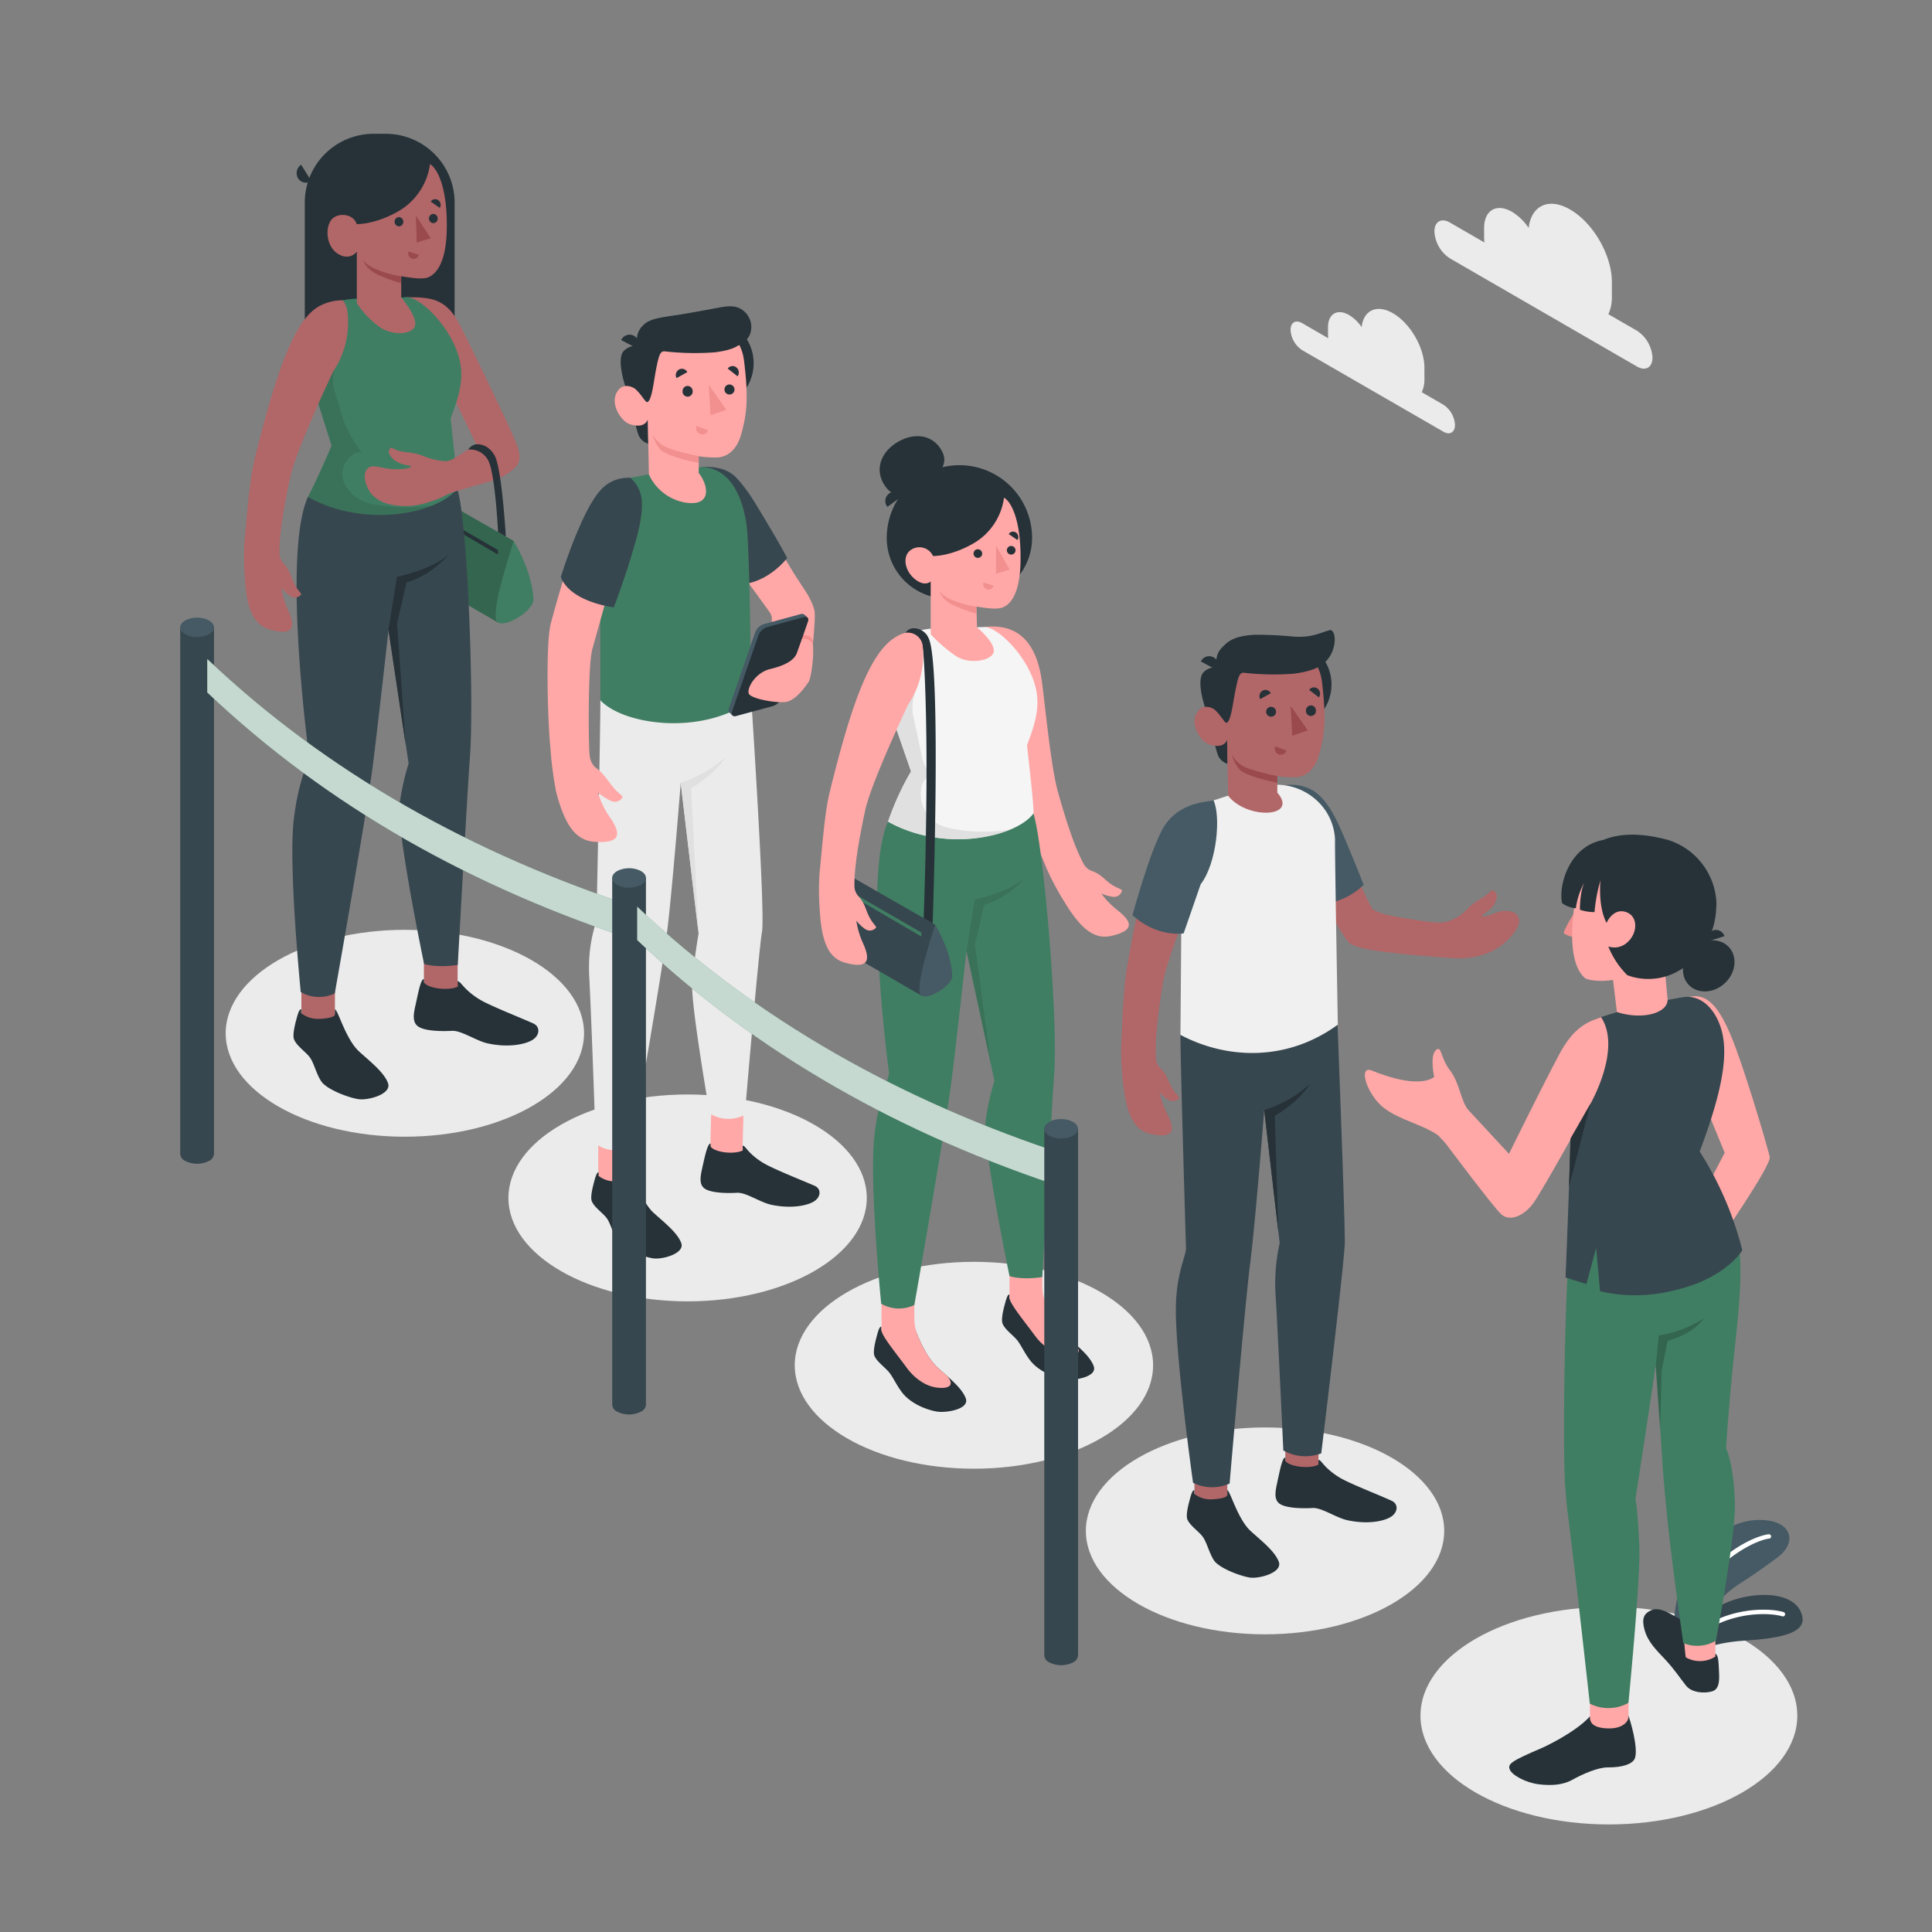 <svg xmlns="http://www.w3.org/2000/svg" viewBox="0 0 500 500"><rect x="0" y="0" width="500" height="500" fill="#808080" stroke="none"/><g id="freepik--Shadows--inject-68"><ellipse id="freepik--Shadow--inject-68" cx="416.38" cy="444.01" rx="48.76" ry="28.15" style="fill:#ebebeb"></ellipse><ellipse id="freepik--shadow--inject-68" cx="104.78" cy="267.41" rx="46.37" ry="26.77" style="fill:#ebebeb"></ellipse><ellipse id="freepik--shadow--inject-68" cx="177.95" cy="310.02" rx="46.37" ry="26.77" style="fill:#ebebeb"></ellipse><ellipse id="freepik--shadow--inject-68" cx="252.05" cy="353.33" rx="46.37" ry="26.77" style="fill:#ebebeb"></ellipse><ellipse id="freepik--shadow--inject-68" cx="327.39" cy="396.19" rx="46.37" ry="26.77" style="fill:#ebebeb"></ellipse></g><g id="freepik--Clouds--inject-68"><g id="freepik--clouds--inject-68"><path d="M375.23,57.59l8.93,5.16c0-.4-.07-.8-.07-1.18V59c0-4.61,3.23-6.48,7.22-4.18A14,14,0,0,1,395.62,59c.65-5.8,5.2-8,10.72-4.77,6,3.45,10.81,11.83,10.81,18.72v3.88a10.31,10.31,0,0,1-.91,4.49l7.42,4.28a8.88,8.88,0,0,1,4,6.94c0,2.56-1.8,3.6-4,2.32l-48.43-28a8.82,8.82,0,0,1-4-6.94C371.22,57.35,373,56.31,375.23,57.59Z" style="fill:#ebebeb"></path><path d="M337,83.63l6.74,3.9c0-.31-.05-.6-.05-.9V84.68c0-3.48,2.44-4.89,5.45-3.15a10.48,10.48,0,0,1,3.25,3.13c.49-4.38,3.92-6,8.09-3.6,4.51,2.6,8.16,8.93,8.16,14.13v2.92a7.71,7.71,0,0,1-.69,3.39l5.6,3.24a6.68,6.68,0,0,1,3,5.23c0,1.93-1.36,2.72-3,1.75L337,90.62a6.7,6.7,0,0,1-3-5.24C334,83.45,335.31,82.67,337,83.63Z" style="fill:#ebebeb"></path></g></g><g id="freepik--Plants--inject-68"><g id="freepik--plants--inject-68"><path d="M434.05,430.62c2.42-2.86,8.94-5.45,17.1-6s16.43-1.54,15.27-6.4c-1.25-5.24-8.57-6.54-16.2-4.63-8.33,2.08-15.3,9.23-16.13,14.23Z" style="fill:#37474f"></path><path d="M434.16,428.88a.58.58,0,0,0,.56-.25C442.58,417,456.91,417,461.24,418.3a.57.57,0,0,0,.72-.38.58.58,0,0,0-.38-.72C457,415.81,442,415.79,433.76,428a.59.59,0,0,0,.16.8A.64.64,0,0,0,434.16,428.88Z" style="fill:#fff"></path><path d="M434.05,430.62s5.95-14.44,16.7-21.11c3.19-2,6.66-4.54,9.08-6.3,5.19-3.78,4-8.88-2.33-9.71-9.4-1.22-17.4,5.69-21.86,15.59S434.05,430.62,434.05,430.62Z" style="fill:#455a64"></path><path d="M434.14,423.75a.56.56,0,0,0,.63-.42C439,405.64,454,398.6,457.86,398.18a.56.56,0,0,0,.5-.62.56.56,0,0,0-.62-.49c-4.68.5-19.71,7.88-24.06,26a.56.56,0,0,0,.41.68Z" style="fill:#fff"></path></g></g><g id="freepik--character-5--inject-68"><path d="M437.13,258c4.79-1.13,7.9,2.91,11,10.44s8.59,25.87,9.87,30.9c.58,2.25-13.69,22.42-13.08,22.12.19-.09-5.57-9.72-5.57-9.72l7-13.4-5-12.18Z" style="fill:#ffa8a7"></path><path d="M443.94,428c.65.25.81,1.48.91,3.94.07,1.87.47,5.12-1.71,5.77s-5.37.31-6.77-1.44c-1.75-2.19-2.93-4.12-5.41-6.79-2.16-2.32-4.5-4.49-5.37-7.74-.79-2.94-.13-4.21,1.87-5.07,2.76-1.17,7.09,2.67,9.25,3.27C438.57,420.41,443.29,427.7,443.94,428Z" style="fill:#263238"></path><path d="M443.94,424v4.72a7.39,7.39,0,0,1-7.64.21c-.13-.29-.51-4.93-.51-4.93Z" style="fill:#ffa8a7"></path><path d="M421.46,444s.86,2.62,1.33,4.92c.37,1.83.9,4.88.26,6.25s-3.13,2.26-7,2.23c-2.5,0-6.41,1.69-9.08,3.18s-5.76,1.55-8.68,1.2c-3.44-.4-7-2.4-7.56-3.82s.16-2.11,8.27-5.57c.07,0,8.55-3.86,12.47-8.19Z" style="fill:#263238"></path><path d="M421.46,440.74s0,2.24,0,3.52-1.51,3.19-5.42,3.05c-2.75-.1-4.68-.84-4.57-3.1v-3.27Z" style="fill:#ffa8a7"></path><path d="M449,389.09c-.25-10-2.3-14.34-2.3-14.34s.76-12.31,2.42-27.37c2.52-22.95,1.36-27.39-3.17-37.72,0,0-38.62-3.91-39.79,12.14-1.47,20-1.65,55.43-1.11,62.49s.52,5.75,2.23,20c1.36,11.3,4.16,36.61,4.16,36.61a10.62,10.62,0,0,0,10-.2s3.15-32.14,2.82-40.28c-.4-9.95-1-12.48-1-12.48s4.52-29.39,5.22-34.58c0,0,.63,9.28,1.16,16.34s.48,9.94,2,24.54c1.17,11.45,4,31,4,31a9.53,9.53,0,0,0,8.43-.62S449.24,397.15,449,389.09Z" style="fill:#407E63"></path><polygon points="417.35 252.8 419.16 267.72 432.28 266.54 430.78 249.97 417.35 252.8" style="fill:#ffa8a7"></polygon><path d="M445.08,265.21c-1.44-3.92-4.75-8-9.79-7.1-1.32.25-2.47.44-3.71.69-.11,3.43-6.59,5.21-13.05,3.13-1.94.56-3.72,1.12-5.33,1.7-4.62,1.65-6.47,9.32-6.58,22.15s-1.46,44.84-1.46,44.84l5.4,1.7,2.52-9.37,1,11.22a40.22,40.22,0,0,0,18.64-.09c13.88-3,18.19-10.52,18.19-10.52A87.44,87.44,0,0,0,439.88,298C446.84,279.53,447.22,271,445.08,265.21Z" style="fill:#37474f"></path><path d="M407.6,233.84a11.5,11.5,0,0,1,1-11.09c4.4-6.91,12.89-8.09,23-5.4a17.85,17.85,0,0,1,12.59,16.21c.48,7.38-20.1,12.82-19.63,17.87Z" style="fill:#263238"></path><path d="M407.16,236.65s-2.8,4.47-2.4,4.93a7,7,0,0,0,2.25.9Z" style="fill:#f28f8f"></path><path d="M415.67,222.46c-2.79,1.54-7.6,4.38-8.58,14.83-1,10.73,1.48,14.39,3,15.75,1,.92,6.1,1.13,8.72.23,3.29-1.12,10.38-4.86,13.6-10.47,3.78-6.61,4.37-15.29-.3-18.56C425.53,219.64,418,221.16,415.67,222.46Z" style="fill:#ffa8a7"></path><path d="M415.66,223.73a41.2,41.2,0,0,0-3,12.32,11.29,11.29,0,0,1-3.78-.61s-.05-4.5,1.16-7.06a18.18,18.18,0,0,0-2.2,6.68,7,7,0,0,1-3.58-1.34c-1-4.81,2-14.73,10.55-16.31Z" style="fill:#263238"></path><path d="M414.85,222.93s-2.2,9.83.92,15.92c0,0,1.62-3.86,4.93-2.85s3.14,5.41.61,7.73a4.92,4.92,0,0,1-5.08,1.22,22.08,22.08,0,0,0,4.9,7.41s9.78,4.36,18.25-5.2c7.69-8.67,6.26-23.8-5.51-27.36S414.85,222.93,414.85,222.93Z" style="fill:#263238"></path><path d="M447.41,245.08c2.32,2.46,1.88,6.64-1,9.34s-7.06,2.9-9.38.45-1.88-6.65,1-9.35S445.08,242.62,447.41,245.08Z" style="fill:#263238"></path><path d="M443.39,240.78a2.31,2.31,0,0,0-1.49,2.9l4.39-1.41A2.31,2.31,0,0,0,443.39,240.78Z" style="fill:#263238"></path><path d="M380,287.26c-1.91-2.17-2.22-7-4.76-10.28s-2.08-6.64-3.67-5.16-.4,6.91-.4,6.91-2.95,5.48-3.21,8.28,7.18,9.85,7.18,9.85Z" style="fill:#ffa8a7"></path><path d="M371.57,278.35s-3,4.2-16.54-1.29c-3.74-1.51-1.22,6.53,3.37,9.86,4.24,3.08,9.55,4,13.8,6.91C372.21,293.42,371.57,278.35,371.57,278.35Z" style="fill:#ffa8a7"></path><path d="M414.35,263.23c-3.86,1.34-7.23,2.9-10.83,9.66-4.63,8.7-13,25.72-13,25.72L380,287.26s-1.53-2.15-4.37,2.54-1.58,6-1.58,6,12.2,16.33,14.43,18.41,5.92.46,8.32-2.8,14.81-25.75,14.81-25.75S419.8,271.45,414.35,263.23Z" style="fill:#ffa8a7"></path><path d="M428.53,353.4l.73-7.8A29.49,29.49,0,0,0,441,341.14s-2.51,4-9.39,5.85l-1.56,7.6-.4,15.15Z" style="opacity:0.2"></path><path d="M406.45,294.64s4.85-8.49,5.16-9l-5.55,21.53Z" style="fill:#263238"></path></g><g id="freepik--character-4--inject-68"><g id="freepik--character-boy--inject-68"><path d="M348.9,243.71c1.42,1.49,4.79,2.64,26.61,4.23a20.94,20.94,0,0,0,9.37-1.23,15.83,15.83,0,0,0,7.26-5.79,5.82,5.82,0,0,0,.92-1.91,2.66,2.66,0,0,0-.29-2,3,3,0,0,0-1.74-1.12,6.34,6.34,0,0,0-4.09.44c-2,.78-3.56,1.05-3.41.64s1.37-.78,2.62-2.19,1.57-3.39.76-4-.67-.48-2.11.72-3.1,1.81-5,3.65a11.18,11.18,0,0,1-4.42,3.07c-2.19.87-4.26.61-10.34-.36-5.25-.84-7.27-1.14-9.79-2.54-2.71-4.12-9.25-21.53-12.09-26.3-3-5.05-9.1-5.2-9.1-5.2a58.84,58.84,0,0,0,3.08,18.28C339.24,228,347.49,242.24,348.9,243.71Z" style="fill:#b16668"></path><path d="M332.41,203.25a11.15,11.15,0,0,1,7.31,1.29c3.31,2.08,5.47,5.93,7.56,10.75,2.56,5.86,5.64,13.7,5.64,13.7a17.87,17.87,0,0,1-11,5l-9.85-16.37Z" style="fill:#455a64"></path><g id="freepik--character-boy--inject-68"><rect x="309.12" y="376.48" width="8.5" height="14.55" transform="translate(626.74 767.51) rotate(180)" style="fill:#b16668"></rect><polygon points="332.64 380.14 341.14 380.43 341.56 365.04 332.64 364.74 332.64 380.14" style="fill:#b16668"></polygon><path d="M305.5,267.83c0,8.12,1.44,55.33,1.44,55.33-.2,2.33-2.45,6.48-2.62,14.9-.26,12.2,4.44,45.69,4.44,45.69a11.18,11.18,0,0,0,9.46.19s3.86-45.41,5.38-57.48c1.33-10.54,3.58-39.17,3.58-39.17l4,34.4a48.36,48.36,0,0,0-1.06,13.51c.4,5.59,2,40.17,2,40.17a11.59,11.59,0,0,0,9.82.75s6-49.3,6.09-54.43c.11-5.84-2.22-65.48-2.22-65.48Z" style="fill:#37474f"></path><path d="M311.09,208.12a7.85,7.85,0,0,0-4.1,4.26,20,20,0,0,0-1.24,7.35v16.65l-.25,31.45c12.2,6.43,27.71,6.86,40.73-2.65,0,0-.73-40.47-.73-47.09,0-.3,0-.6,0-.91-.48-9.46-9.79-16-19-13.59l-7.7,2-7.73,2.55Z" style="fill:#f0f0f0"></path><circle cx="332.91" cy="177.15" r="11.68" transform="translate(-27.75 287.29) rotate(-45)" style="fill:#263238"></circle><path d="M312.72,185.45s1.89,8.89,2.65,10.36a4,4,0,0,0,2.33,1.87l-.13-6.25Z" style="fill:#263238"></path><path d="M315.09,172.71a4.36,4.36,0,0,0-3.62,1.28c-1.56,1.59-.69,6.58,1.25,11.46l3.56.41Z" style="fill:#263238"></path><path d="M317.35,185.86c-.71.43-1.73-.94-2.61-1.87s-3.76-2.18-5.2.85,1.27,7.15,3.53,7.86c3.91,1.23,4.5-1.27,4.5-1.27l.28,14.51h0c4.86,6.23,18.33,5.7,12.72-.8v-4.29a24.4,24.4,0,0,0,5.26.27c2.87-.44,4.68-2.71,5.55-5.82,1.4-5,1.93-9,.75-18.84-1.31-10.76-13.82-10.88-20.58-6.62S317.35,185.86,317.35,185.86Z" style="fill:#b16668"></path><path d="M317.35,187.07c-.36,0-1.72-2.27-2.61-3.08-1.24-1.12.35-11.28.35-11.28a4.82,4.82,0,0,1,1.19-5.14c1.69-1.86,3.53-3,8.4-3.29a97,97,0,0,1,10,.47c4.81.32,6.58-.86,9.35-1.64,2.11-.59,2.35,7-3,9.57,0,0-1.74,1.12-6.31,1.68a68.6,68.6,0,0,1-12.68-.24c-1.32-.18-1.6,1.1-2.32,4.61C319.08,181.82,318.56,187,317.35,187.07Z" style="fill:#263238"></path><path d="M315.1,173.5l-4.32-2.32a2.38,2.38,0,0,1,3.27-1.08A2.58,2.58,0,0,1,315.1,173.5Z" style="fill:#263238"></path><path d="M330.56,200.85s-6.41-1.29-8.65-2.48a7.37,7.37,0,0,1-3.1-3.07,10.08,10.08,0,0,0,1.76,3.62c1.64,2.09,10,3.64,10,3.64Z" style="fill:#9a4a4d"></path><path d="M330.24,184.26a1.28,1.28,0,1,1-1.28-1.34A1.3,1.3,0,0,1,330.24,184.26Z" style="fill:#263238"></path><path d="M328.88,179.41l-2.75,1.52a1.66,1.66,0,0,1,.64-2.19A1.53,1.53,0,0,1,328.88,179.41Z" style="fill:#263238"></path><path d="M330,193.13l2.93,1.11a1.54,1.54,0,0,1-2,1A1.65,1.65,0,0,1,330,193.13Z" style="fill:#9a4a4d"></path><path d="M341.33,180.48l-2.51-1.93a1.51,1.51,0,0,1,2.18-.33A1.66,1.66,0,0,1,341.33,180.48Z" style="fill:#263238"></path><path d="M340.56,183.89a1.29,1.29,0,1,1-2.57,0,1.29,1.29,0,0,1,1.28-1.33A1.31,1.31,0,0,1,340.56,183.89Z" style="fill:#263238"></path><polygon points="334.01 182.68 334.43 190.4 338.47 189.03 334.01 182.68" style="fill:#9a4a4d"></polygon><path d="M317.62,386.83v-1.21c.81.35,2.7,7.56,6.08,10.64,2.68,2.44,6.34,5.27,7.27,8s-5.1,4.4-7.6,4c-2.91-.52-8-2.57-9.22-4.47s-1.86-4.7-2.89-6.09-3.4-2.95-4-4.56c-.3-.88.06-2.82.49-4.46s.82-3.15,1.33-3v.92a6.68,6.68,0,0,0,4.25,1.44C314.61,388,317.63,387.78,317.62,386.83Z" style="fill:#263238"></path><path d="M341.23,377.81c.44,0,.8.64,1.77,1.69a18.47,18.47,0,0,0,5,3.6c3.18,1.59,9.37,4,12.17,5.31,1.75.79,1.67,2.9-.14,4.1s-6.17,2.07-11.42.9c-2.85-.64-6.57-3.28-8.92-3.14s-6.76.11-8.5-1.09-1-3.75-.55-5.95c.54-2.39,1.21-6.13,2-6v.83c1,1.54,6.3,2.17,8.54,1Z" style="fill:#263238"></path><path d="M327.18,287.29A31.38,31.38,0,0,0,339,280.5s-2.28,4.28-9.08,8.26l.91,30Z" style="fill:#263238"></path></g></g><path d="M291.66,250.37c5.45-31.9,11-41.6,20.17-41.93,2.82,3.05,2.56,12.71-1.36,18.75,0,0-8.4,20.27-9.55,27.39-1,6.25-2.11,14.1-1.76,19.42a3.88,3.88,0,0,0,1.17,2.47c1.81,1.78,1.89,3.27,3.1,5.27.95,1.57,1.93,2.12,1.68,2.5a2.09,2.09,0,0,1-2.81.35,10.44,10.44,0,0,1-2.23-1.95,21.22,21.22,0,0,0,2,5.62c2.14,4.24,1.79,6.48-4.16,5.23-3.72-.79-6.18-3.74-7.17-12.54a69.3,69.3,0,0,1-.58-9.77C290.5,262.76,290.8,255.39,291.66,250.37Z" style="fill:#b16668"></path><path d="M314.06,207.14c-2.78.51-9.91.76-13.57,8.13-2.4,4.85-4.82,12.45-7.41,21.55,0,0,5.35,5.54,13.24,4.75l4.42-12.74C314.93,223.41,316,211.22,314.06,207.14Z" style="fill:#455a64"></path></g><g id="freepik--character-3--inject-68"><g id="freepik--Character--inject-68"><path d="M263.44,205c-7.77-31.29-16.65-38.55-8.35-42.77,8.53-.83,12.93,4.21,14.41,13.19.73,4.4,2.31,22.44,4.29,29.51,1.75,6.21,4.09,13.95,6.69,18.7a3.9,3.9,0,0,0,2.14,1.79c2.43.87,3.15,2.22,5.12,3.55,1.55,1,2.69,1.13,2.62,1.58a2.11,2.11,0,0,1-2.44,1.53,11.05,11.05,0,0,1-2.9-.84,21.57,21.57,0,0,0,4.22,4.34c3.8,3,4.43,5.24-1.6,6.62-3.78.86-7.31-.81-12-8.52a69.61,69.61,0,0,1-4.72-8.79C267.66,217,264.69,210.08,263.44,205Z" style="fill:#ffa8a7"></path><path d="M236.63,344.55v-1.21c.48,1.42,2.7,7.55,6.07,10.62,2.68,2.45,6.33,5.27,7.26,8s-5.08,3.78-7.59,3.34c-2.9-.51-6.66-2.16-8.71-4.68-1.44-1.77-2.36-3.86-3.39-5.25s-3.39-2.95-4-4.56c-.3-.88.06-2.82.49-4.45s.82-3.16,1.33-3v.92a6.78,6.78,0,0,0,4.25,1.44C233.63,345.74,236.64,345.5,236.63,344.55Z" style="fill:#263238"></path><path d="M245.12,356.11c-.83-.74-1.66-1.46-2.42-2.16-2.35-2.14-4.15-5.78-5.18-8.27a11.6,11.6,0,0,1-.89-4.46v-4.84h-8.49v7.87h0v.21l0,0c.41,1.76,4.31,6.45,6.52,9.51,1.48,2.05,4.3,4.66,7.67,5.11C245.57,359.54,247.2,358.53,245.12,356.11Z" style="fill:#ffa8a7"></path><path d="M269.75,336.18V335c.47,1.42,2.7,7.55,6.06,10.62,2.68,2.45,6.34,5.27,7.26,8s-5.08,3.78-7.58,3.34c-2.91-.51-6.67-2.16-8.72-4.68-1.44-1.77-2.35-3.86-3.38-5.25s-3.4-2.95-3.95-4.56c-.31-.88.05-2.82.48-4.45s.82-3.15,1.34-3v.92a6.74,6.74,0,0,0,4.24,1.44C266.74,337.37,269.76,337.13,269.75,336.18Z" style="fill:#263238"></path><path d="M278.24,347.74c-.83-.74-1.67-1.46-2.43-2.15-2.35-2.15-4.14-5.79-5.17-8.28a11.56,11.56,0,0,1-.89-4.46V328h-8.49v7.87h0v.21l0,0c.41,1.76,4.3,6.45,6.52,9.51,1.48,2.05,4.3,4.66,7.67,5.11C278.68,351.17,280.31,350.16,278.24,347.74Z" style="fill:#ffa8a7"></path><path d="M229.83,212.61c-6.58,14.37.24,65,.24,65-.2,2.33-2.87,6.93-3.86,17.19-1.18,12.13,1.84,42.6,1.84,42.6a9.19,9.19,0,0,0,8.58.34s8.09-45.88,9.61-57.94c1.33-10.53,3.88-33.68,3.88-33.68l7.24,33.62a62.29,62.29,0,0,0-2.29,10.39c-.69,7.09,6.19,40.13,6.19,40.13s2.93,1.07,8.49.25c0,0,2.43-43.83,3.07-52.38,1.07-14.35-2.74-59.14-5.37-67.64Z" style="fill:#407E63"></path><path d="M250.12,246.13l2.14-13.35s9-1.87,13.14-5.73c0,0-4.3,5.36-10.69,7.11l-2.4,10.28,4.19,31.12Z" style="opacity:0.1"></path><path d="M241.44,162.66h0c-8.44.58-9,4.66-11.14,9.12a14.4,14.4,0,0,0-.4,10.87l5.88,17a74.35,74.35,0,0,0-5.95,13c14.76,8.23,33.18,3.9,37.62-2.11.19-1.27-.95-11.24-1.66-17.75,2.6-6.52,3.29-10.65,2.19-15-2-8-9.93-15.79-13.43-15.51Z" style="fill:#f5f5f5"></path><path d="M251.47,154.91l-6.22,0a15.69,15.69,0,0,1-15.76-15.63h0a18.81,18.81,0,0,1,18.72-18.89h0a18.81,18.81,0,0,1,18.89,18.73h0A15.69,15.69,0,0,1,251.47,154.91Z" style="fill:#263238"></path><path d="M243.34,116c2.69,4-.16,6.66-4.12,9.35s-7.51,4.33-10.2.38-1.21-8.37,2.75-11S240.66,112.05,243.34,116Z" style="fill:#263238"></path><path d="M233.66,128.24l-4,2.94a2.41,2.41,0,0,1,.43-3.45A2.58,2.58,0,0,1,233.66,128.24Z" style="fill:#263238"></path><path d="M259.84,128.8c2,1.16,4.47,6.15,4.27,16.63-.17,8.88-3,11.08-4.48,11.72s-4.23.27-6.94-.17l.16,5.39s4.56,3.74,4.34,6.18-6.33,3.57-9.85,1.2A40.91,40.91,0,0,1,241,164.3a.55.55,0,0,1-.14-.37V150.49s-1.59,1.56-4.3-.8c-2.24-1.94-3-5.23-1.28-7a3.88,3.88,0,0,1,6.19,1.21s4.33.14,10.07-3.05A16.16,16.16,0,0,0,259.84,128.8Z" style="fill:#ffa8a7"></path><path d="M254.19,143.24a1.12,1.12,0,1,1-1.18-1.1A1.15,1.15,0,0,1,254.19,143.24Z" style="fill:#263238"></path><path d="M254.52,150.76l2.6.82a1.35,1.35,0,0,1-1.69.94A1.44,1.44,0,0,1,254.52,150.76Z" style="fill:#f28f8f"></path><path d="M263.33,139.77l-2.27-1.55a1.32,1.32,0,0,1,1.88-.4A1.45,1.45,0,0,1,263.33,139.77Z" style="fill:#263238"></path><path d="M262.82,142.4a1.12,1.12,0,1,1-1.18-1.11A1.15,1.15,0,0,1,262.82,142.4Z" style="fill:#263238"></path><polygon points="257.79 141.22 257.76 148.5 261.29 147.39 257.79 141.22" style="fill:#f28f8f"></polygon><path d="M252.69,157c-2.86-.37-8.74-2-9.66-4.35a6,6,0,0,0,2.07,3c1.76,1.49,7.64,3.18,7.64,3.18Z" style="fill:#f28f8f"></path><path d="M245.21,214.2a8.91,8.91,0,0,1-6.64-10.86,4.42,4.42,0,0,1,.15-.47,2.9,2.9,0,0,1,3-2h0a8.5,8.5,0,0,1-3.26-5.69l-2.22-10.47a12.48,12.48,0,0,1,.45-5.17l-5.93-6.86-1.09.76a14.75,14.75,0,0,0,.24,9.19l5.88,17a68.32,68.32,0,0,0-5.95,13,38.11,38.11,0,0,0,31.53,2.08A42.83,42.83,0,0,1,245.21,214.2Z" style="fill:#e0e0e0"></path></g><path d="M242,239.3,220.54,227s-10.44,14.34-3.33,18.39,14.16,8.18,21.24,12.27C246.47,254.56,242,239.3,242,239.3Z" style="fill:#37474f"></path><polygon points="238.45 241.34 221.66 231.63 221.66 232.56 238.45 242.37 238.45 241.34" style="fill:#407E63"></polygon><path d="M242,239.3c-1.38,4.5-5.53,17.25-3.54,18.4s8.14-2.81,8-5.2C246.11,245.77,242,239.3,242,239.3Z" style="fill:#455a64"></path><path d="M236.07,162.62a4.16,4.16,0,0,1,4.23,2.49c3.43,6.52,1.07,73.84,1.07,73.84l-2.32-1.33s.81-21.7.73-41.46c-.06-14.51-.6-28.21-1.22-29.7a4,4,0,0,0-4.22-2.67A2.47,2.47,0,0,1,236.07,162.62Z" style="fill:#263238"></path><path d="M214.73,205c6.56-26.82,11.65-38.33,18.83-41a3.86,3.86,0,0,1,5.21,3A22.82,22.82,0,0,1,235,182.38s-9.57,20.2-11.1,27.38c-1.34,6.28-2.85,14.18-2.77,19.6a4,4,0,0,0,1.06,2.63c1.76,1.9,1.76,3.43,2.9,5.53.88,1.64,1.85,2.26,1.58,2.62a2.12,2.12,0,0,1-2.88.22,11,11,0,0,1-2.17-2.09,21.51,21.51,0,0,0,1.72,5.81c2,4.43,1.49,6.69-4.49,5.11-3.75-1-6.1-4.11-6.66-13.12a68,68,0,0,1-.1-10C212.92,217.56,213.49,210.05,214.73,205Z" style="fill:#ffa8a7"></path></g><g id="freepik--character-2--inject-68"><path d="M210.34,167c.6-5.86.6-8.34.42-9.07-.82-3.33-3.14-6-5.58-10C201,141,194.68,130.18,191.77,126c-2.3-3.28-4.78-5.2-8.57-5-2.64.15-.59,10.6,2,18.13l13.95,19.25a3.15,3.15,0,0,1,.59,2.18l-1.36,13.72,4.45,5.95S209.57,174.47,210.34,167Z" style="fill:#ffa8a7"></path><path d="M210.42,166.16c-.2-1-.9-1.89-2.73-1.82s-3.26,2.43-3.26,2.43l5.16,2.29c.27-.68.53-1.38.75-2.08h0C210.37,166.7,210.4,166.43,210.42,166.16Z" style="fill:#f28f8f"></path><path d="M181.67,120.9s5.73-.72,8.91,2.74,4.73,6.35,7.81,11.46c3.71,6.16,5.32,9.32,5.32,9.32s-5.8,7.75-14.35,6.74Z" style="fill:#37474f"></path><g id="freepik--character-boy--inject-68"><circle cx="183.2" cy="94.01" r="11.85" transform="translate(-12.82 157.08) rotate(-45)" style="fill:#263238"></circle><rect x="154.83" y="294.48" width="8.35" height="14.29" transform="translate(318.01 603.25) rotate(180)" style="fill:#ffa8a7"></rect><polygon points="183.77 298.77 192.11 299.06 192.53 283.94 184.19 283.66 183.77 298.77" style="fill:#ffa8a7"></polygon><path d="M155.38,181.23c0,8-1,56.27-1,56.27-.2,2.29-2.34,6.52-1.88,15.33.63,12,1.67,43.06,1.67,43.06s3.91,3.88,9.43,0c0,0,7.56-43,9.06-54.88,1.3-10.35,3.52-38.46,3.52-38.46l4.62,39s-1.36,7.78-1.66,13.27,4.53,33.35,4.53,33.35a9.13,9.13,0,0,0,9.08.35s3.6-42.49,4.46-47.45-2.77-59.86-2.77-59.86Z" style="fill:#ebebeb"></path><path d="M163.4,123.58a9.13,9.13,0,0,0-7.33,7,29.13,29.13,0,0,0-.69,6.34v44.3c5.85,6.37,26.25,9.34,39,0,0,0-.25-39.13-1.2-45.56-1.67-11.17-7-15.15-12.38-14.74l-12.89,1.85Z" style="fill:#407E63"></path><path d="M162.72,102.43s1.92,9,2.69,10.51a4.08,4.08,0,0,0,2.36,1.9l-.13-6.35Z" style="fill:#263238"></path><path d="M165.13,89.51a4.46,4.46,0,0,0-3.68,1.3c-1.58,1.61-.69,6.67,1.27,11.62l3.62.42Z" style="fill:#263238"></path><path d="M167.42,102.85c-.72.44-1.75-1-2.65-1.89s-3.81-2.22-5.27.85,1.29,7.26,3.58,8c4,1.25,4.56-1.3,4.56-1.3l.3,14.29a12.76,12.76,0,0,0,9.62,7.3c7,.95,5.58-4.84,3.27-7.68v-4.34a25.12,25.12,0,0,0,5.34.27c2.91-.45,4.74-2.75,5.63-5.9,1.42-5.07,2-9.16.75-19.12-1.32-10.91-14-11-20.87-6.71S167.42,102.85,167.42,102.85Z" style="fill:#ffa8a7"></path><path d="M167.42,104.07c-.36,0-1.75-2.29-2.65-3.11-1.25-1.14.36-11.45.36-11.45a4.88,4.88,0,0,1,1.21-5.21c1.71-1.89,4.58-2.1,9.47-2.86,2.56-.41,6.45-1.12,9-1.6,3.06-.57,5.59-1.17,7.75.71a5.41,5.41,0,0,1,1.5,6.07,4.93,4.93,0,0,1-.87,1.3,5,5,0,0,1-2.2,1.51s-1.33,1.19-6,1.75a68.74,68.74,0,0,1-12.86-.24c-1.34-.18-1.63,1.12-2.35,4.68C169.18,98.75,168.65,104.05,167.42,104.07Z" style="fill:#263238"></path><path d="M165.14,90.31,160.76,88a2.4,2.4,0,0,1,3.31-1.1A2.61,2.61,0,0,1,165.14,90.31Z" style="fill:#263238"></path><path d="M180.82,118.06s-6.5-1.31-8.78-2.52a7.5,7.5,0,0,1-3.14-3.11,10.31,10.31,0,0,0,1.79,3.67c1.66,2.12,10.13,3.69,10.13,3.69Z" style="fill:#f28f8f"></path><path d="M179.26,101.23a1.31,1.31,0,1,1-2.61,0,1.32,1.32,0,0,1,1.3-1.35A1.34,1.34,0,0,1,179.26,101.23Z" style="fill:#263238"></path><path d="M177.87,96.31l-2.78,1.54a1.66,1.66,0,0,1,.65-2.22A1.54,1.54,0,0,1,177.87,96.31Z" style="fill:#263238"></path><path d="M180.23,110.23l3,1.11a1.55,1.55,0,0,1-2,1A1.66,1.66,0,0,1,180.23,110.23Z" style="fill:#f28f8f"></path><path d="M190.88,97.39l-2.55-2a1.54,1.54,0,0,1,2.21-.33A1.69,1.69,0,0,1,190.88,97.39Z" style="fill:#263238"></path><path d="M190.09,100.86a1.3,1.3,0,1,1-1.3-1.36A1.33,1.33,0,0,1,190.09,100.86Z" style="fill:#263238"></path><polygon points="183.45 99.62 183.88 107.46 187.97 106.06 183.45 99.62" style="fill:#f28f8f"></polygon><path d="M163.18,304.65v-1.19c.8.35,2.65,7.42,6,10.44,2.64,2.4,6.23,5.18,7.14,7.85s-5,4.33-7.46,3.89c-2.86-.51-7.81-2.52-9-4.38s-1.83-4.62-2.84-6-3.34-2.89-3.89-4.47c-.3-.87.06-2.77.48-4.38s.81-3.1,1.31-3v.91a6.66,6.66,0,0,0,4.17,1.41C160.23,305.82,163.19,305.58,163.18,304.65Z" style="fill:#263238"></path><path d="M192.2,296.49c.43,0,.78.62,1.74,1.66a18,18,0,0,0,4.91,3.53c3.12,1.57,9.2,4,12,5.21,1.72.77,1.63,2.85-.14,4s-6.06,2-11.21.88c-2.81-.63-6.46-3.22-8.77-3.08s-6.63.11-8.34-1.07-1-3.68-.54-5.84c.53-2.35,1.28-6,2.06-5.8l0,.75c1,1.51,6.11,2.13,8.31,1Z" style="fill:#263238"></path><path d="M176.15,202.55a30.94,30.94,0,0,0,11.62-6.66s-2.25,4.2-8.91,8.1l1.91,37.58Z" style="fill:#e0e0e0"></path></g><path d="M142.46,193.78a92.15,92.15,0,0,0,1.5,11.28c2.5,9.64,5.7,12.53,10,12.81,6.81.46,6.85-2.09,3.8-6.48a21.67,21.67,0,0,1-3-6.27,15.93,15.93,0,0,0,3.27,2.11,2.35,2.35,0,0,0,3.07-.83c.22-.46-1-.92-2.27-2.51-1.66-2-2.51-3.65-4.81-5.34a4.73,4.73,0,0,1-1.38-2.81c-.34-1.37-.58-23.23.66-27.75l5.85-21c4.77-3.27,9.84-19.45,2.6-22.89-6.8.77-11.76,9.66-19.17,37.12C141.2,166.05,141.69,186.3,142.46,193.78Z" style="fill:#ffa8a7"></path><path d="M163.18,123.67a8.75,8.75,0,0,1,2.94,6.6c.19,4.58-2,11.18-3.25,15.31s-4,11.6-4,11.6-11.19-1.28-13.74-7.85c0,0,5.25-17,10.29-22.48A9.46,9.46,0,0,1,163.18,123.67Z" style="fill:#37474f"></path><path d="M209,159.79l-.89-.76h0a1,1,0,0,0-.91-.1l-9.56,2.6a3.51,3.51,0,0,0-2.15,2l-6.89,19.86a.9.9,0,0,0,.13,1h0l.91.79,0-.66h.07l9.57-2.6a3.51,3.51,0,0,0,2.15-2c1.35-3.91,5.53-16,6.89-19.87a1.55,1.55,0,0,0,.07-.35Z" style="fill:#455a64"></path><path d="M189.45,184.18l6.88-19.87a3.53,3.53,0,0,1,2.15-2l9.57-2.6c.89-.24,1.36.27,1.06,1.13-1.35,3.91-5.53,16-6.88,19.87a3.56,3.56,0,0,1-2.15,2l-9.57,2.6C189.62,185.55,189.15,185,189.45,184.18Z" style="fill:#263238"></path><path d="M206.31,168.84c-.67,2-3.08,3.37-7,4.31s-6.14,5.13-5.5,6.41,7,2.46,9.57,2.1,5.13-4.06,5.9-5.2,1.68-9.13.86-10.22a3.15,3.15,0,0,0-2.55-.93Z" style="fill:#ffa8a7"></path></g><g id="freepik--character-1--inject-68"><path d="M132.93,140l-24.59-14.06s-12,16.45-3.82,21.1,16.24,9.37,24.35,14.06C138.07,157.49,132.93,140,132.93,140Z" style="fill:#407E63"></path><path d="M132.93,140l-24.59-14.06s-12,16.45-3.82,21.1,16.24,9.37,24.35,14.06C138.07,157.49,132.93,140,132.93,140Z" style="opacity:0.2"></path><polygon points="128.87 142.34 112.64 132.96 112.64 134.03 128.87 143.51 128.87 142.34" style="fill:#263238"></polygon><path d="M132.93,140c-1.58,5.17-6.34,19.78-4.06,21.1s9.34-3.22,9.2-6C137.66,147.41,132.93,140,132.93,140Z" style="fill:#407E63"></path><g id="freepik--character--inject-68"><path d="M96.68,34.63h3.17a17.8,17.8,0,0,1,17.8,17.8V90.25a0,0,0,0,1,0,0H78.88a0,0,0,0,1,0,0V52.43A17.8,17.8,0,0,1,96.68,34.63Z" style="fill:#263238"></path><path d="M133.17,121.11c2.32-2.16,1.37-4.68-1.85-11.59s-10.88-22.89-12.8-26.32c-3.35-6-7.28-6.3-13.19-6.28-2.38,0,3.65,6.82,6.37,13.43,2.45,6,12,25.55,12,25.55Z" style="fill:#b16668"></path><path d="M95.4,276c-.85-.76-1.71-1.51-2.49-2.22-2.42-2.2-4.26-5.94-5.32-8.49a12,12,0,0,1-.91-4.59v-5H78v8.08h0V264l.05,0c.42,1.81,4.42,6.63,6.69,9.77,1.52,2.11,4.42,4.79,7.88,5.25C95.85,279.47,97.53,278.43,95.4,276Z" style="fill:#b16668"></path><path d="M120.59,262.69a2.07,2.07,0,0,0,.62-.56c.68-.93.14-1.44-.35-2.18a19.25,19.25,0,0,1-1.5-3.26c-.4-1-.93-2.76-.93-2.76s0-1.31,0-1.83v-5h-8.72v8.31l0,0c.45,1.93,2.21,3.81,3.37,5.35.89,1.19,3.2,1.8,4.59,2.1a5.18,5.18,0,0,0,1.88.12A2.66,2.66,0,0,0,120.59,262.69Z" style="fill:#b16668"></path><path d="M79.7,128.6c-6.76,14.76.24,66.76.24,66.76-.2,2.39-2.94,7.11-4,17.65-1.21,12.46,1.89,43.73,1.89,43.73a9.43,9.43,0,0,0,8.81.35S95,210,96.55,197.6c1.36-10.81,4-34.57,4-34.57l5.2,34.56a63.67,63.67,0,0,0-2.35,10.66c-.71,7.29,6.35,41.21,6.35,41.21s3,1.1,8.72.26c0,0,2.49-45,3.15-53.79,1.11-14.74-.57-60.76-3.28-69.49Z" style="fill:#37474f"></path><path d="M100.53,163l2.19-13.71s9.29-1.92,13.5-5.88c0,0-4.42,5.49-11,7.29l-2.46,10.56,2.2,31.3Z" style="fill:#263238"></path><path d="M86.7,262.46V261.2c.84.36,2.79,7.79,6.26,10.95,2.76,2.51,6.52,5.42,7.47,8.22s-5.23,4.52-7.81,4.07c-3-.53-8.18-2.64-9.48-4.59s-1.91-4.84-3-6.27-3.49-3-4.07-4.68c-.31-.91.06-2.91.5-4.59s.85-3.25,1.38-3.1v1a6.93,6.93,0,0,0,4.36,1.48C83.61,263.69,86.71,263.43,86.7,262.46Z" style="fill:#263238"></path><path d="M118.43,253.93c.45,0,.94.7,1.94,1.78a19.18,19.18,0,0,0,5.14,3.7c3.27,1.64,9.63,4.16,12.51,5.46,1.8.81,1.72,3-.14,4.21s-6.35,2.13-11.74.93c-2.94-.66-6.76-3.37-9.18-3.23s-6.94.12-8.73-1.12-1.07-3.86-.57-6.11c.55-2.47,1.24-6.31,2.06-6.15v.85c1,1.59,6.47,2.24,8.78,1.07Z" style="fill:#263238"></path><path d="M91.62,77.32h0c-8.67.6-9.27,4.78-11.44,9.36-1.65,3.48-1.11,7.64.15,11.28l5.48,17.35S83,122.15,79.7,128.6c15.15,8.46,34.07,4,38.62-2.16.2-1.31-1-11.54-1.7-18.22,2.67-6.7,3.38-10.94,2.25-15.37-2.09-8.21-10.2-16.21-13.79-15.92Z" style="fill:#407E63"></path><path d="M77.94,42.63l2.62,4.22a2.42,2.42,0,0,1-3.42-.7A2.62,2.62,0,0,1,77.94,42.63Z" style="fill:#263238"></path><path d="M111.29,42.47c2,1.21,4.58,6.36,4.33,17.16C115.4,68.78,112.44,71,111,71.7s-4.36.25-7.16-.21V77s3.86,4.48,3.62,7-5.57,3.11-9.19.65a23.33,23.33,0,0,1-5.92-6.2V65.15s-1.89,2.52-5,.47-3.2-7.12-1.41-8.94S91.58,55.44,92.3,58c0,0,4.45.17,10.38-3.09A16.7,16.7,0,0,0,111.29,42.47Z" style="fill:#b16668"></path><path d="M104.37,57.33a1.16,1.16,0,0,1-1.09,1.25,1.2,1.2,0,0,1-.12-2.39A1.17,1.17,0,0,1,104.37,57.33Z" style="fill:#263238"></path><path d="M105.7,65.09l2.68.85a1.37,1.37,0,0,1-1.74,1A1.47,1.47,0,0,1,105.7,65.09Z" style="fill:#9a4a4d"></path><path d="M113.81,53.8l-2.33-1.62a1.36,1.36,0,0,1,1.93-.39A1.48,1.48,0,0,1,113.81,53.8Z" style="fill:#263238"></path><path d="M113.27,56.5a1.16,1.16,0,0,1-1.09,1.25,1.2,1.2,0,0,1-.12-2.39A1.17,1.17,0,0,1,113.27,56.5Z" style="fill:#263238"></path><polygon points="107.65 55.84 107.83 62.77 111.48 61.64 107.65 55.84" style="fill:#9a4a4d"></polygon><path d="M103.79,71.49c-2.94-.39-9-2.13-9.94-4.52A6.16,6.16,0,0,0,96,70c1.81,1.55,7.82,3.3,7.82,3.3Z" style="fill:#9a4a4d"></path><path d="M95.49,130.24c-4.12-1-8.31-5.49-6.42-9.89a6.16,6.16,0,0,1,2.64-2.93,2.36,2.36,0,0,1,2.75.29c-2-1.3-5.39-7.63-5.85-9.94L86.27,100a12.85,12.85,0,0,1,.46-5.31l-6.09-7-1.12.78c-1,3-.25,6.5.81,9.55l5.48,17.35S83,122.15,79.7,128.6a39.17,39.17,0,0,0,32.37,2.15A44.22,44.22,0,0,1,95.49,130.24Z" style="opacity:0.1"></path><path d="M65.9,118.81C72.46,92,77.16,82.52,82.35,79.39a12.56,12.56,0,0,1,6.36-1.68,5.76,5.76,0,0,1,1.23,3.11A22.83,22.83,0,0,1,86.2,96.18s-9.57,20.2-11.1,27.38c-1.34,6.28-2.85,14.18-2.77,19.6a4,4,0,0,0,1.06,2.63c1.76,1.9,1.76,3.43,2.9,5.53.88,1.64,1.85,2.25,1.58,2.62a2.11,2.11,0,0,1-2.88.21,10.62,10.62,0,0,1-2.17-2.08,21.51,21.51,0,0,0,1.72,5.81c2,4.43,1.49,6.69-4.49,5.11-3.75-1-6.1-4.11-6.66-13.12a68,68,0,0,1-.1-10C64.09,131.36,64.66,123.85,65.9,118.81Z" style="fill:#b16668"></path></g><path d="M103.2,116.66c1.8.52,3.55.29,6,1.22a19.6,19.6,0,0,0,5.78,1.47c2.16.18,4.28-2.1,9.81-5.24,5.25-3,11.72,3.18,8.36,7a13.09,13.09,0,0,1-4.09,2.67c-2.51,1-5,1.53-11.43,3.48a20.87,20.87,0,0,0-3.14,1.37,28.74,28.74,0,0,1-3.85,1.42,18.4,18.4,0,0,1-9.31.57A9.14,9.14,0,0,1,96.28,128c-1.15-1.3-2.19-3.77-1.8-5.51a2.36,2.36,0,0,1,.79-1.35c1-.79,2.55-.29,3.68-.11a20.29,20.29,0,0,0,4,.42c2.16-.09,3.67-.45,3.37-.77s-1.56-.17-3.27-1-2.77-2.47-2.28-3.35S101.4,116.14,103.2,116.66Z" style="fill:#b16668"></path><path d="M123.14,115s2.94-.49,4.85,2.85,2.91,21,2.91,21l-2-1.17s-.68-14.13-2.38-18.16a5.25,5.25,0,0,0-5.33-3.16A2.86,2.86,0,0,1,123.14,115Z" style="fill:#263238"></path></g><g id="freepik--Barrier--inject-68"><path d="M55.38,162.36H46.64v136.3h0a2.18,2.18,0,0,0,1.28,1.78,6.8,6.8,0,0,0,6.18,0,2.18,2.18,0,0,0,1.28-1.78h0Z" style="fill:#37474f"></path><ellipse cx="51.01" cy="162.36" rx="4.37" ry="2.52" style="fill:#455a64"></ellipse><path d="M53.64,179.21c31.05,29.46,68.61,50.51,111.64,64.46V235c-43-14-80.59-35-111.64-64.45Z" style="fill:#407E63"></path><path d="M53.64,179.21c31.05,29.46,68.61,50.51,111.64,64.46V235c-43-14-80.59-35-111.64-64.45Z" style="fill:#fff;opacity:0.7"></path><path d="M167.17,227.25h-8.73V363.54h0a2.16,2.16,0,0,0,1.28,1.79,6.84,6.84,0,0,0,6.17,0,2.16,2.16,0,0,0,1.28-1.79h0Z" style="fill:#37474f"></path><path d="M159.72,229a6.84,6.84,0,0,0,6.17,0c1.71-1,1.71-2.58,0-3.57a6.84,6.84,0,0,0-6.17,0C158,226.45,158,228,159.72,229Z" style="fill:#455a64"></path><path d="M164.91,243.29c31.05,29.46,68.61,50.51,111.64,64.46V299.1c-43-14-80.59-35-111.64-64.46Z" style="fill:#407E63"></path><path d="M164.91,243.29c31.05,29.46,68.61,50.51,111.64,64.46V299.1c-43-14-80.59-35-111.64-64.46Z" style="fill:#fff;opacity:0.7"></path><path d="M279,292.13h-8.74v136.3h0a2.17,2.17,0,0,0,1.28,1.79,6.86,6.86,0,0,0,6.18,0,2.19,2.19,0,0,0,1.28-1.79h0Z" style="fill:#37474f"></path><ellipse cx="274.6" cy="292.13" rx="4.37" ry="2.52" style="fill:#455a64"></ellipse></g></svg>